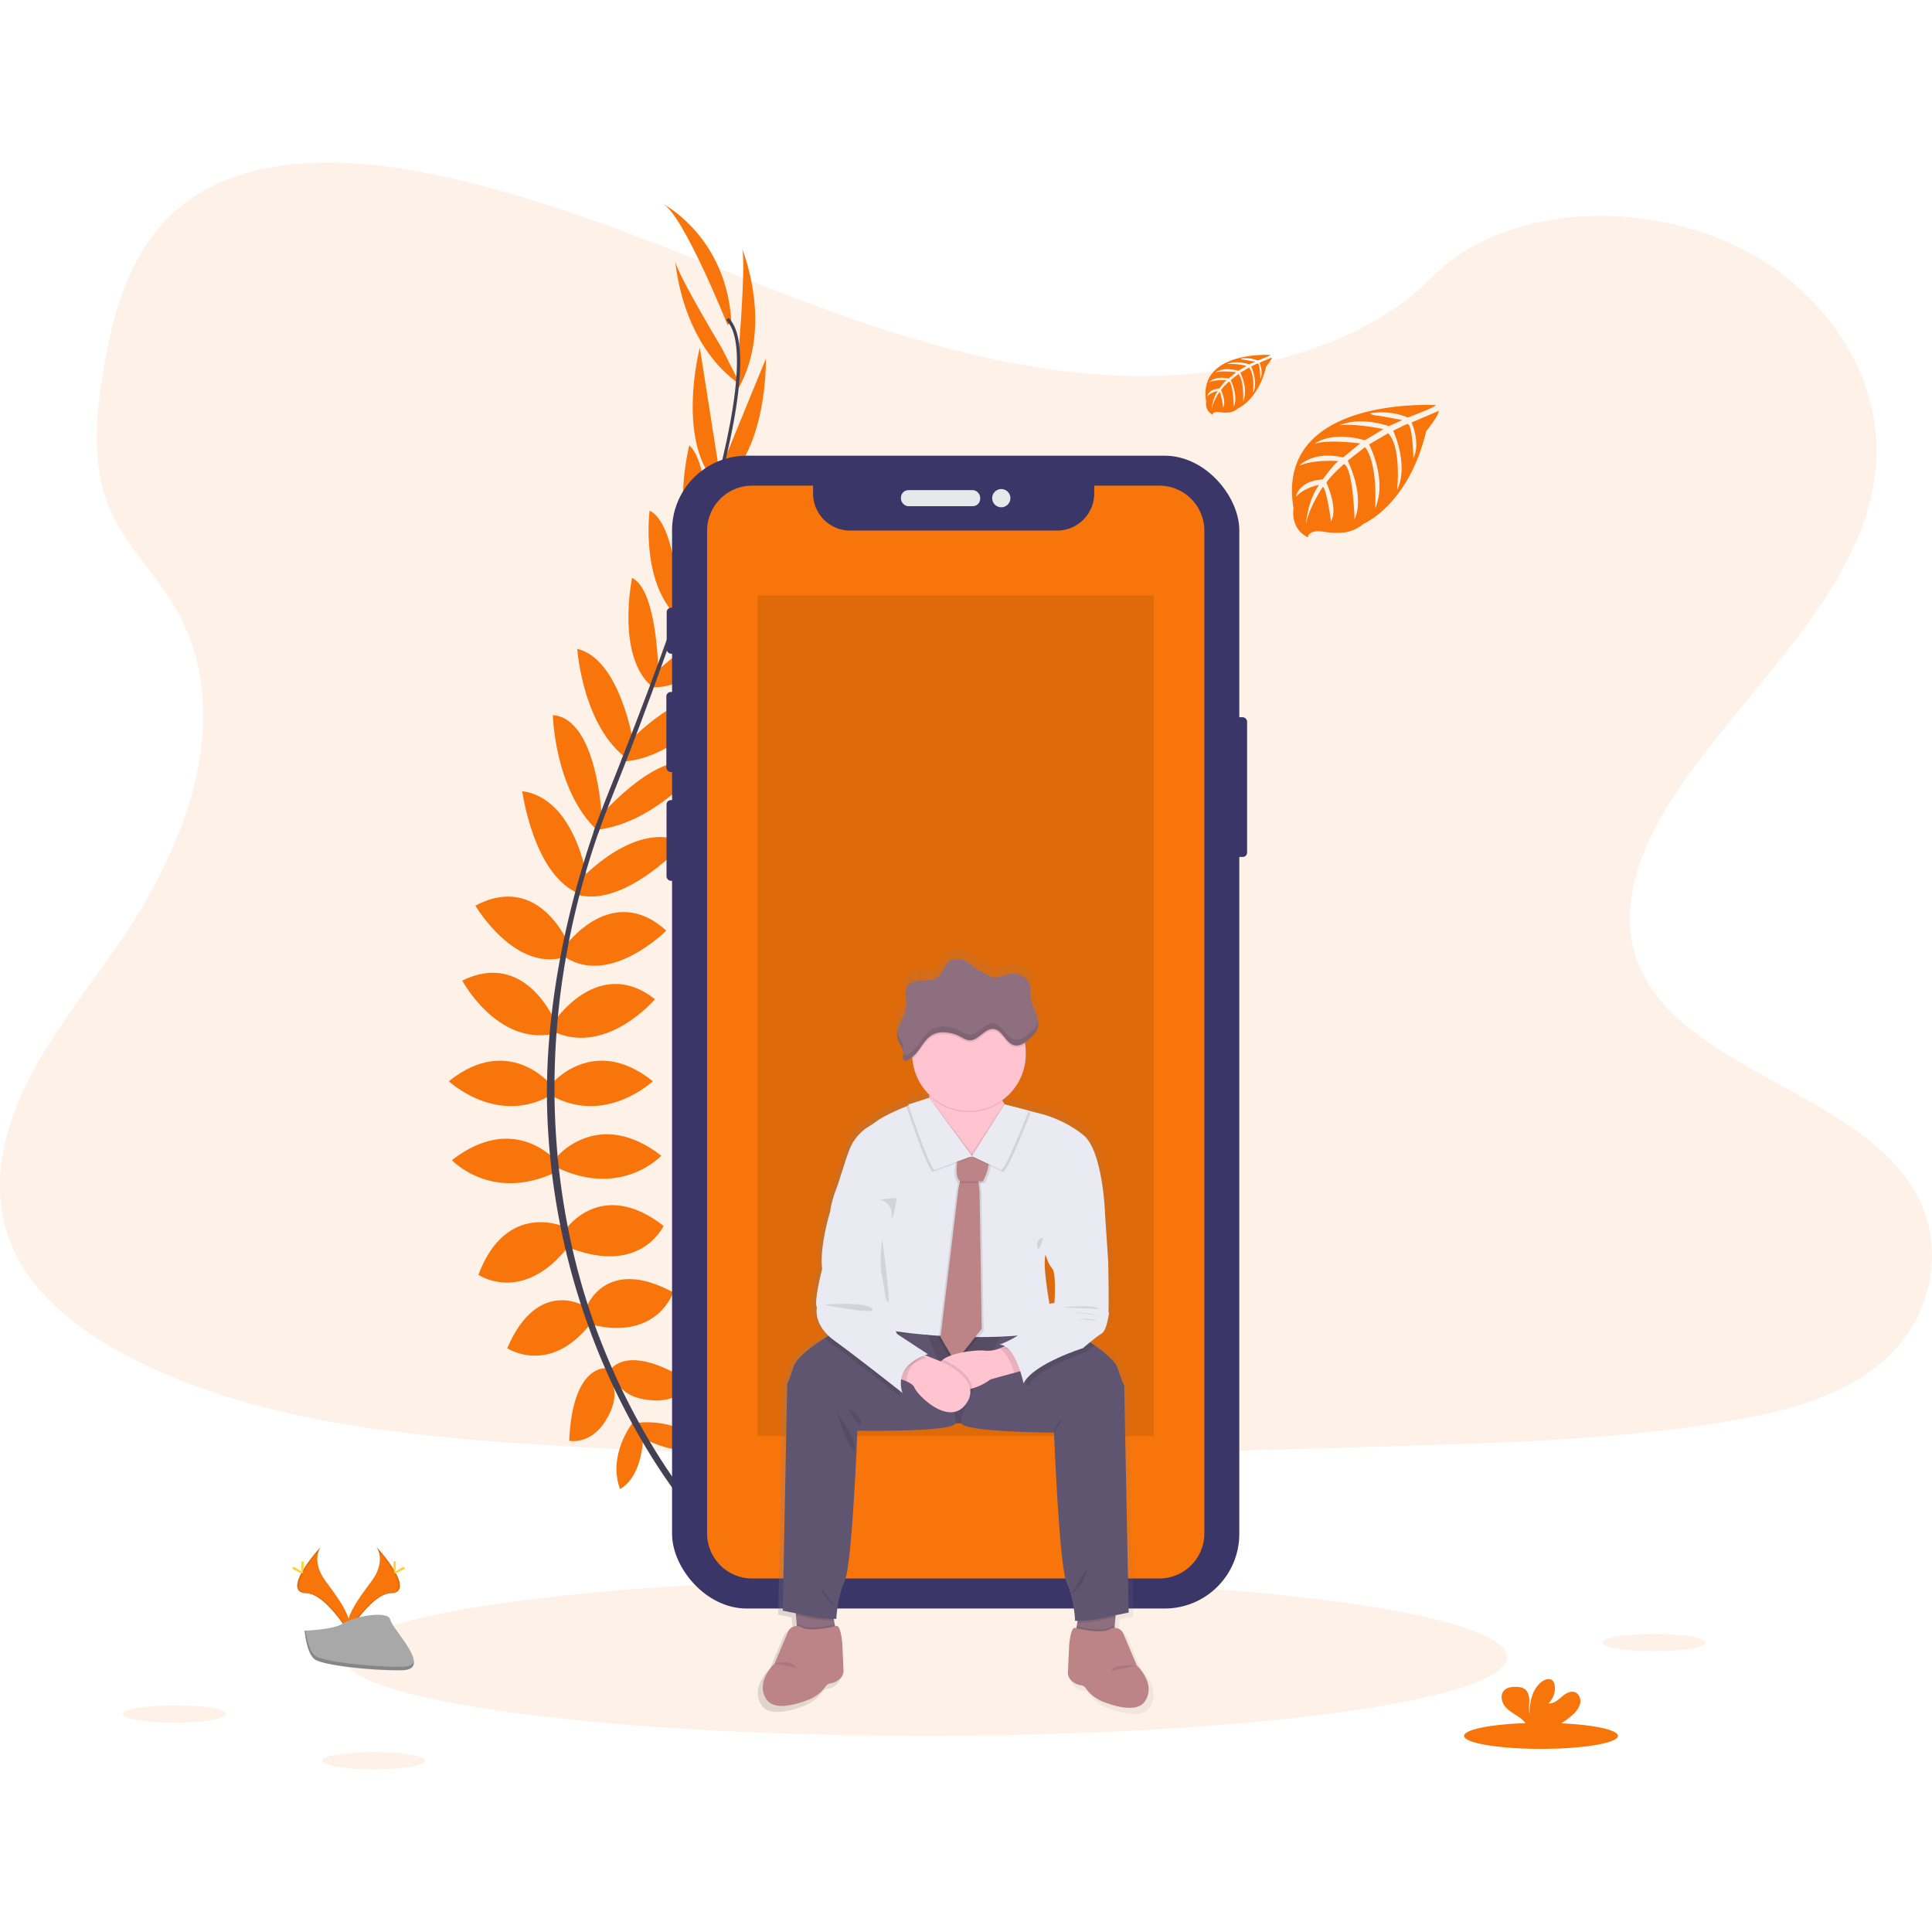 <svg id="SvgjsSvg1001" width="288" height="288" xmlns="http://www.w3.org/2000/svg" version="1.1" xmlns:xlink="http://www.w3.org/1999/xlink" xmlns:svgjs="http://svgjs.com/svgjs"><defs id="SvgjsDefs1002"></defs><g id="SvgjsG1008"><svg xmlns="http://www.w3.org/2000/svg" width="288" height="288" data-name="Layer 1" viewBox="0 0 1009.54 839.64"><defs><linearGradient id="a" x1="491.14" x2="698.09" y1="640.96" y2="640.96" gradientUnits="userSpaceOnUse"><stop offset="0" stop-color="gray" stop-opacity=".25" class="stopColorgray svgShape"></stop><stop offset=".54" stop-color="gray" stop-opacity=".12" class="stopColorgray svgShape"></stop><stop offset="1" stop-color="gray" stop-opacity=".1" class="stopColorgray svgShape"></stop></linearGradient></defs><path fill="#f7750b" d="M681.78,141.58c-64.72-2.25-126.36-23.14-185.22-46S379.4,47.39,316.23,35.28c-40.63-7.79-87.1-8.89-119.83,12.89-31.51,21-41.69,57.15-47.16,90.73-4.12,25.26-6.54,51.85,4.74,75.49,7.84,16.42,21.74,30.22,31.36,45.95,33.47,54.72,9.81,122.2-26.45,175.63-17,25.07-36.75,49-49.88,75.66s-19.2,57.25-7.71,84.47c11.38,27,38.51,47.24,67.9,61.49,59.69,28.95,130,37.23,198.61,41.92,151.83,10.39,304.46,5.89,456.69,1.39,56.34-1.67,112.92-3.36,168.34-12.07,30.78-4.84,62.55-12.51,84.9-31.05,28.36-23.53,35.39-63.37,16.38-92.88-31.88-49.49-120-61.78-142.31-114.89-12.26-29.24.33-61.8,18.16-88.92,38.24-58.16,102.33-109.19,105.7-175.67,2.32-45.66-28.49-91.39-76.13-113-49.93-22.64-119.18-19.8-156,17.69C805.59,128.71,738.93,143.56,681.78,141.58Z" opacity=".1" transform="translate(-95.23 -30.18)" class="color38d39f svgShape"></path><ellipse cx="483.49" cy="780.99" fill="#f7750b" opacity=".1" rx="303.97" ry="41.12" class="color38d39f svgShape"></ellipse><path fill="#f7750b" d="M428.24 688.75s21-3.36 33.6 11.48c0 0-9.24 7.28-29.12-2.8zM426 688.42S412.6 705 419.17 723.27c0 0 10.92-4.37 12.11-26.63zM414 661.31s8.4-15.4 42 6.16c0 0-4.48 10.36-19.32 9.52S417.87 669.43 414 661.31zM411.79 660.2s-17.43-2-19.12 37.9c0 0 11.05 2.3 18.9-10.33S416.17 668.08 411.79 660.2zM401.63 628.38s9.8-27.17 45.37-7.85c0 0-8.12 24.93-41.73 17.09zM390.71 587.77s18.48-27.44 51.25-2c0 0-11.48 25.76-48.45 11.76zM386.79 549.13s21.56-25.2 54 0c0 0-20.45 22.12-54 6.44zM383.43 511.61s21.84-26.33 52.93-1.4c0 0-24.65 23.24-52.93 7.56zM385.39 478.28s23-33.88 52.09-10.92c0 0-24.65 29.13-52.09 17.36zM390.71 439.36s24.36-33.6 52.65-7.84c0 0-28.85 29.12-52.65 14zM398.84 404.57s28.83-31.57 54-19c0 0-30.06 33.53-55.26 27.37zM408.91 371.6s33.33-38.65 52.65-25.77c0 0-24.52 30-55 33.05zM423.46 333.34s29.14-31.58 50.42-23.74c0 0-24.92 32.77-54.33 33.61zM436.64 297.56s32.2-30.24 46.2-24.92c0 0-23.24 33.6-47.6 31.64zM449.52 264.52s27.72-36.12 42.84-33.32c0 0-16.8 32.2-42.84 37zM463.49 220s24.51-27.7 37.74-27.63c0 0-19.34 37-38.74 36.66zM471.78 190.31l23.66-57.68s1.19 52.14-26.68 68.38zM481.38 126.7s3.92-48.16 1.4-52.08c0 0 16.93 40-1.56 73.36zM400.72 627.73s-24.55-15.21-40.43 22c0 0 21.84 14.5 43.31-12.51zM389.93 586.22s-30.1-13.73-44.71 25.12c0 0 23.26 16 47.45-15.3zM385.39 551.44s-21.56-25.2-54 0c0 0 20.44 22.12 54 6.44zM382.7 511.61s-21.85-26.33-52.93-1.4c0 0 24.64 23.24 52.93 7.56zM385.39 479.24s-15.32-37.95-48.62-21.63c0 0 18 33.66 47.27 27.93z" transform="translate(-95.23 -30.18)" class="color38d39f svgShape"></path><path fill="#f7750b" d="M392.64 439.17s-15.22-38.61-49-20.71c0 0 20.68 35.39 47.5 26.68zM402.08 404.77s-6-42.34-33.95-46.13c0 0 5.93 44.64 30.22 53.75zM409.63 371.67s-2.35-51-25.5-52.77c0 0 .78 38.7 22.89 60zM425.87 331.88s-6.91-42.4-29-47.59c0 0 2.74 41.07 26.81 58zM439.26 297.87s-.24-44.18-13.74-50.67c0 0-8.37 40 9.83 56.31zM450.55 264s-1.9-45.5-15.87-51.91c0 0-4.79 36 13.77 54.88zM465.45 223.6s-.09-37-10.07-45.68c0 0-9.92 40.54 4.86 53.12z" transform="translate(-95.23 -30.18)" class="color38d39f svgShape"></path><path fill="#f7750b" d="M470.6 188.49l-9.7-61.59s-13.2 50.47 10.16 72.7zM472.5 127.28s-24.93-41.39-24.41-46c0 0 2.64 43.4 34 65zM475.42 115.06S451.9 56.25 441.26 51.49c0 0 33.6 17.08 36.12 61.89z" transform="translate(-95.23 -30.18)" class="color38d39f svgShape"></path><path fill="#444053" d="M462.36,229.35l-1.61-.49c19.85-64.73,24.81-106,13.95-116.34l1.16-1.22C487.36,122.21,482.7,163,462.36,229.35Z" transform="translate(-95.23 -30.18)" class="color444053 svgShape"></path><path fill="#444053" d="M407.7,380.87l-2.37-.84c2.1-5.93,4.37-11.95,6.75-17.89,20.72-51.64,38.36-99.67,49.67-136.55l2.07-1c-11.33,36.95-28.65,86.83-49.4,138.53C412.05,369,409.79,375,407.7,380.87Z" transform="translate(-95.23 -30.18)" class="color444053 svgShape"></path><path fill="#444053" d="M457.79,737.2c-.32-.36-32.5-36.58-54.92-98.44A364.43,364.43,0,0,1,381.17,526c-1.54-48.13,8.56-101.87,25.86-150.68l1.88,2.2c-38.83,109.56-23.4,203.45-2.94,260,22.2,61.29,54,97.13,54.32,97.48Z" transform="translate(-95.23 -30.18)" class="color444053 svgShape"></path><rect width="8.86" height="73.02" x="642.8" y="289.82" fill="#3a3768" rx="2.29" ry="2.29" class="color3a3768 svgShape"></rect><rect width="4.97" height="24.04" x="348.37" y="232.61" fill="#3a3768" rx="2.29" ry="2.29" class="color3a3768 svgShape"></rect><rect width="5.6" height="41.84" x="348.19" y="276.63" fill="#3a3768" rx="2.29" ry="2.29" class="color3a3768 svgShape"></rect><rect width="5.33" height="42.2" x="348.28" y="333.11" fill="#3a3768" rx="2.29" ry="2.29" class="color3a3768 svgShape"></rect><rect width="296.4" height="602.39" x="351.18" y="153.17" fill="#3a3768" rx="38.99" ry="38.99" class="color3a3768 svgShape"></rect><path fill="#f7750b" d="M701,199H667v4.09a19.38,19.38,0,0,1-19.39,19.38H539.48a19.38,19.38,0,0,1-19.39-19.38V199H488.26a23.54,23.54,0,0,0-23.54,23.54V746.51a23.54,23.54,0,0,0,23.54,23.54H701a23.54,23.54,0,0,0,23.54-23.54V222.58A23.54,23.54,0,0,0,701,199Z" transform="translate(-95.23 -30.18)" class="color38d39f svgShape"></path><rect width="41.39" height="8.4" x="470.79" y="171.16" fill="#e6e8ec" rx="3.87" ry="3.87" class="colore6e8ec svgShape"></rect><circle cx="523.21" cy="175.36" r="4.77" fill="#e6e8ec" class="colore6e8ec svgShape"></circle><path fill="#f7750b" d="M845.43 156.93s-84.2-5.08-74.28 53.92c0 0-2 10.43 7.48 15.16 0 0 .15-4.37 8.64-2.88a39.5 39.5 0 009.15.44A19.06 19.06 0 00807.6 219h0s23.67-9.78 32.87-48.46c0 0 6.81-8.44 6.54-10.61L832.8 166s4.86 10.25 1 18.77c0 0-.46-18.4-3.19-18-.55.08-7.38 3.55-7.38 3.55s8.35 17.85 2.05 30.83c0 0 2.39-22-4.66-29.54l-10 5.84s9.76 18.44 3.14 33.49c0 0 1.7-23.08-5.25-32.07l-9.06 7.07s9.17 18.17 3.58 30.65c0 0-.73-26.86-5.54-28.89 0 0-7.93 7-9.14 9.86 0 0 6.28 13.2 2.38 20.16 0 0-2.39-17.9-4.35-18 0 0-7.9 11.86-8.72 20 0 0 .34-12.09 6.81-21.12 0 0-7.64 1.31-12.1 6.26 0 0 1.23-8.38 14.05-9.12 0 0 6.53-9 8.27-9.54 0 0-12.74-1.07-20.47 2.36 0 0 6.8-7.91 22.81-4.31l8.95-7.31s-16.78-2.29-23.9.24c0 0 8.19-7 26.31-1.9l9.74-5.82s-14.31-3.08-22.83-2c0 0 9-4.85 25.69.41l7-3.13s-10.48-2.06-13.55-2.39-3.23-1.17-3.23-1.17a36.35 36.35 0 0119.69 2.19S845.68 157.86 845.43 156.93zM759.06 130.69s-38-2.29-33.56 24.37c0 0-.89 4.71 3.38 6.85 0 0 .07-2 3.91-1.31a17.51 17.51 0 004.13.2 8.56 8.56 0 005.05-2.08h0s10.7-4.42 14.86-21.9c0 0 3.07-3.81 2.95-4.79l-6.42 2.74s2.19 4.63.47 8.48c0 0-.21-8.31-1.44-8.12-.25 0-3.34 1.61-3.34 1.61s3.78 8.07.93 13.93c0 0 1.08-9.94-2.11-13.35L743.35 140s4.41 8.33 1.42 15.13c0 0 .77-10.43-2.37-14.49l-4.09 3.2s4.14 8.21 1.62 13.85c0 0-.34-12.14-2.51-13.06 0 0-3.58 3.16-4.13 4.46 0 0 2.84 6 1.08 9.11 0 0-1.08-8.09-2-8.13 0 0-3.57 5.36-3.94 9a19.52 19.52 0 013.08-9.54 10.76 10.76 0 00-5.47 2.83s.56-3.79 6.35-4.12c0 0 3-4.07 3.74-4.32 0 0-5.76-.48-9.25 1.07 0 0 3.07-3.57 10.3-1.95l4-3.3s-7.59-1-10.8.11c0 0 3.7-3.16 11.89-.86l4.4-2.63s-6.47-1.39-10.32-.89c0 0 4.07-2.19 11.61.18l3.15-1.41s-4.74-.93-6.13-1.08-1.46-.53-1.46-.53a16.39 16.39 0 018.9 1S759.18 131.11 759.06 130.69z" transform="translate(-95.23 -30.18)" class="color38d39f svgShape"></path><rect width="206.95" height="439.24" x="395.91" y="226.18" opacity=".1" fill="#000000" class="color000 svgShape"></rect><path fill="url(#a)" d="M691.75,818.22s-4.88-11.36-7.06-16.6c-1.23-3-3.31-3.5-4.9-3.43l.09-1,.39-4.73.08-1c3.77-.79,7-1.41,7-1.41L685,668.73s-1-1.28-3.42-9c-1.2-3.85-7-8.58-12.42-12.35-.85-.59-1.68-1.15-2.5-1.69a62.39,62.39,0,0,1,6.21-4.58c3.08-1.79,4.1-12,4.1-12l-.51,1c.51-1,0-27.07,0-27.07l-1.8-27.06s-1.28-32.17-11.28-40.6S640.75,524,640.75,524l-7-1.8h0l-12.9-3.31c-.36-.59-.71-1.21-1-1.86-.13-.25-.25-.51-.37-.77a30.2,30.2,0,0,0,12.75-24.65,29.73,29.73,0,0,0-.39-4.84c0-.3-.11-.61-.17-.91a25.2,25.2,0,0,0,3-2.41,13.63,13.63,0,0,0,3.66-4.49h0a7.57,7.57,0,0,0,.34-1.05c0-.1,0-.2.06-.31s.09-.53.12-.8c0-.1,0-.2,0-.3,0-.29,0-.59,0-.88,0-.07,0-.14,0-.22,0-.33-.05-.66-.1-1a.13.13,0,0,0,0-.06h0a17.21,17.21,0,0,0-.9-3.4c-1-2.58-2.3-5-2.77-7.75-.58-3.25.09-6.8-1.46-9.72a8.67,8.67,0,0,0-6.09-4.19,14.35,14.35,0,0,0-7.52.86,10.7,10.7,0,0,1-3.71,1,7.75,7.75,0,0,1-2.71-.66,40.19,40.19,0,0,1-8.4-4.51,40.22,40.22,0,0,0-6-3.92,8.12,8.12,0,0,0-6.92-.28c-3.7,1.88-4.4,7.12-7.84,9.43-2.37,1.6-5.46,1.44-8.32,1.54s-6.1.81-7.51,3.29c-1,1.72-.76,3.77-.57,5.78l.06.68c0,.24,0,.49.06.73a18.37,18.37,0,0,1-1.13,7.56c-1.38,3.66-4,7.27-3.91,11h0a7.66,7.66,0,0,0,.23,1.76,8.45,8.45,0,0,0,.28.85h0a37.24,37.24,0,0,0,1.85,3.61l.09.16c.07.14.14.28.2.42s.18.38.25.57.08.19.11.28.13.37.18.56a5.36,5.36,0,0,1,.21,1.74,16.2,16.2,0,0,0-.19,2.29,1.68,1.68,0,0,0,1.34,1.63,2.23,2.23,0,0,0,1.16-.36,18.57,18.57,0,0,0,2.55-1.75c0,.32,0,.64.06,1a30.26,30.26,0,0,0,9.09,18.83c0,.31,0,.63-.07,1s-.05.72-.07,1.09h0l-11.2,3.52s.06.2.18.54l-1.18.47h0c-5.81,2.35-12.28,5.27-15.9,7.92-1.6,1.16-3.06,2.11-4.37,2.9a25,25,0,0,0-10.36,12.55l-.15.38c-1,2.29-5.9,17.87-5.9,17.87s-3.59,8.68-4.11,14.3c0,0-5.9,18.63-4.36,30.89,0,0-4.62,17.62-2.82,20.42,0,0-1.84,7.58,6.24,15.21-.59.36-1.23.75-1.9,1.18-6.26,3.94-15.29,10.33-16.83,15.26-2.39,7.67-3.42,9-3.42,9L501.88,789s3.23.62,7,1.4l.08,1,.39,4.72.09,1c-1.59-.07-3.67.48-4.9,3.44-2.19,5.23-7,16.58-7,16.58s-10.77,10-4.24,19.28a6.68,6.68,0,0,0,1,1.16c4.69,4.26,14.69,1.53,21.8-1.25a21.26,21.26,0,0,0,9-7.26,3.42,3.42,0,0,1,2.4-1.33,9.8,9.8,0,0,0,4.47-1.95,6,6,0,0,0,2.46-5,.76.76,0,0,1,0-.15l-.63-14.23s-.77-9.94-3.22-9.3l-.63.15-.17-1h0l-.33-1.93-.17-1,1.36,0s.34-11.24,4.45-20.08S541.9,693,541.9,693s50.87.83,52.57-3.94v0c1,0,2.09,0,3.13-.07,1.71,4.77,49.72,5,49.72,5s2.73,71.49,6.83,80.34a40.82,40.82,0,0,1,2.15,5.86h0a65.41,65.41,0,0,1,2.31,14.21l1.36,0-.18,1-.33,1.92-.17,1-.65-.15c-2.43-.63-3.2,9.31-3.2,9.31l-.65,14.32a5.81,5.81,0,0,0,2.38,5,10,10,0,0,0,4.55,2,3.34,3.34,0,0,1,2.4,1.32,21.32,21.32,0,0,0,9,7.26c7.68,3,18.72,5.93,22.82.1C702.52,828.18,691.75,818.22,691.75,818.22ZM562.45,639.88v0l.12,0ZM642.8,599s1.29,4.85,3.59,7.4,1.16,18.39,1.16,18.39a14.2,14.2,0,0,0-2.68.43C643.1,614.69,641.47,603,642.8,599Z" transform="translate(-95.23 -30.18)"></path><polygon fill="#8e6f7f" points="436.96 768.43 416.85 770.43 416.29 763.7 415.9 759.07 415.35 752.3 434.35 753.3 435.86 761.99 436.18 763.88 436.19 763.88 436.96 768.43" class="color8e6f7f svgShape"></polygon><polygon fill="#8e6f7f" points="583.41 753.31 582.86 760.07 582.48 764.7 581.91 771.43 561.79 769.43 562.59 764.88 562.9 763 564.41 754.31 583.41 753.31" class="color8e6f7f svgShape"></polygon><path fill="#5f5570" d="M657.33,686.1l-59.8,2.81q-4.08.2-8.16,0l-57.13-2.8V640.85H657.33Z" transform="translate(-95.23 -30.18)" class="color5f5570 svgShape"></path><path d="M657.33,686.1l-59.8,2.81q-4.08.2-8.16,0l-57.13-2.8V640.85H657.33Z" opacity=".1" transform="translate(-95.23 -30.18)" fill="#000000" class="color000 svgShape"></path><path fill="#eaeaf2" d="M580.75,518.91s-19.92,6.69-27.42,12.19c-1.56,1.14-3,2.08-4.26,2.85A24.4,24.4,0,0,0,539,546.23c-.05.14-.1.26-.15.37-1,2.25-5.75,17.5-5.75,17.5s-3.5,8.5-4,14,28.5,20.25,28.5,20.25-14,30.5-7.75,38.25,97.5,11.5,95.5,0-5.5-30.5-3.75-35.75l31-22.5s-1.25-31.5-11-39.75-22-11.25-22-11.25l-19.41-5s-6.84,17-14.34,19.25S581.92,533.46,580.75,518.91Z" transform="translate(-95.23 -30.18)" class="coloreaeaf2 svgShape"></path><path d="M608.73,547.54s-8.46,7.06-12.9,0c0,0-4,11.94,0,15.94l-.15.81-.71,3.56-9.26,77L593.33,658,607.2,640.6l-1.12-72-.5-4.13-.12-1h2.37S614.12,552.6,608.73,547.54Z" opacity=".1" transform="translate(-95.23 -30.18)" fill="#000000" class="color000 svgShape"></path><path d="M610.73,547.54s-8.46,7.06-12.9,0c0,0-4,11.94,0,15.94l-.15.81-.71,3.56-9.26,77L595.33,658,609.2,640.6l-1.12-72-.5-4.13-.12-1h2.37S616.12,552.6,610.73,547.54Z" opacity=".1" transform="translate(-95.23 -30.18)" fill="#000000" class="color000 svgShape"></path><polygon fill="#bc8487" points="512.97 609.43 499.1 626.8 491.46 613.72 500.73 536.68 501.44 533.12 501.6 532.3 502.85 529.06 511.23 532.3 511.35 533.3 511.85 537.43 512.97 609.43" class="colorbc8487 svgShape"></polygon><path d="M531.09,792.16a67.93,67.93,0,0,1-12.85-1.31c-2.09-.52-4.71-1.1-7.1-1.61l-.56-6.77,19,1Z" opacity=".1" transform="translate(-95.23 -30.18)" fill="#000000" class="color000 svgShape"></path><path fill="#5f5570" d="M594.48,689c-1.66,4.67-51.24,3.85-51.24,3.85s-2.66,70-6.66,78.67-4.34,19.66-4.34,19.66-8.66,0-14-1.33-14-3-14-3l2.34-118.75s1-1.25,3.33-8.76c1.5-4.83,10.3-11.09,16.39-15,3.4-2.14,5.94-3.54,5.94-3.54l29.58,1.2,18.26.74S596.15,684.33,594.48,689Z" transform="translate(-95.23 -30.18)" class="color5f5570 svgShape"></path><path d="M532.2,798.6l-20.12,2-.57-6.73a6,6,0,0,1,2.19.48c3.67,2.64,14.16.54,17.71-.3h0Z" opacity=".1" transform="translate(-95.23 -30.18)" fill="#000000" class="color000 svgShape"></path><path fill="#bc8487" d="M536,818.05a5.87,5.87,0,0,1-2.41,4.89,9.55,9.55,0,0,1-4.35,1.91,3.25,3.25,0,0,0-2.33,1.3,20.87,20.87,0,0,1-8.8,7.11c-6.93,2.72-16.68,5.39-21.25,1.22a6.32,6.32,0,0,1-1-1.13c-6.37-9.12,4.13-18.88,4.13-18.88s4.74-11.12,6.87-16.24a5,5,0,0,1,6.87-2.88c4,2.88,16.13.12,18.5-.49s3.13,9.11,3.13,9.11L536,817.9A.76.76,0,0,0,536,818.05Z" transform="translate(-95.23 -30.18)" class="colorbc8487 svgShape"></path><path d="M678.65,783.48l-.56,6.76c-2.39.51-5,1.09-7.11,1.61a68.11,68.11,0,0,1-12.84,1.32l1.51-8.69Z" opacity=".1" transform="translate(-95.23 -30.18)" fill="#000000" class="color000 svgShape"></path><path fill="#5f5570" d="M685,787.85s-8.66,1.67-14,3-14,1.33-14,1.33-.33-11-4.33-19.66S646,693.85,646,693.85s-46.78-.27-48.45-4.94,20.39-45,20.39-45l13.45-.7L657,641.85s5,2.72,10.24,6.39,10.93,8.33,12.1,12.1c2.33,7.51,3.33,8.76,3.33,8.76Z" transform="translate(-95.23 -30.18)" class="color5f5570 svgShape"></path><path d="M677.71,794.87l-.56,6.73-20.13-2,.8-4.55c3.55.85,14,2.94,17.7.3A6,6,0,0,1,677.71,794.87Z" opacity=".1" transform="translate(-95.23 -30.18)" fill="#000000" class="color000 svgShape"></path><path fill="#bc8487" d="M675.52,796.35a5,5,0,0,1,6.88,2.88c2.12,5.12,6.87,16.25,6.87,16.25s10.5,9.75,4.13,18.87c-4,5.72-14.76,2.85-22.24-.09a20.74,20.74,0,0,1-8.8-7.11,3.26,3.26,0,0,0-2.34-1.3,9.81,9.81,0,0,1-4.44-2,5.72,5.72,0,0,1-2.31-4.88l.63-14s.75-9.73,3.12-9.12S671.52,799.23,675.52,796.35Z" transform="translate(-95.23 -30.18)" class="colorbc8487 svgShape"></path><path fill="#ffc4d0" d="M623.83,527.35l-20.19,21.4-.56.6-.73-.43c-4.22-2.5-25.33-15.24-23.52-19.07,1-2.18,1.59-6.72,1.9-10.63,0-.47.06-.93.1-1.38.2-3.09.25-5.49.25-5.49s38-6.5,36.5,0c-.61,2.63.3,5.59,1.59,8.18.38.75.8,1.46,1.21,2.13A33,33,0,0,0,623.83,527.35Z" transform="translate(-95.23 -30.18)" class="colorffc4d0 svgShape"></path><path d="M619.17,520.53a29.65,29.65,0,0,1-38.34-2.69c.2-3.09.25-5.49.25-5.49s38-6.5,36.5,0C617,515,617.88,517.94,619.17,520.53Z" opacity=".1" transform="translate(-95.23 -30.18)" fill="#000000" class="color000 svgShape"></path><path fill="#ffc4d0" d="M631.24,495.64A29.67,29.67,0,0,1,572,498.46q-.12-1.4-.12-2.82a29.67,29.67,0,1,1,59.33,0Z" transform="translate(-95.23 -30.18)" class="colorffc4d0 svgShape"></path><path d="M630.87,490.9a7.1,7.1,0,0,1-5.58,1.51c-4.58-1-6.15-8-10.83-8.48s-7.79,6-12.53,5.87c-2-.05-3.8-1.36-5.64-2.27-3.22-1.59-8.52-2.56-12-1.36-5.23,1.79-7,6.63-10.34,10.48a15.25,15.25,0,0,1-1.87,1.81q-.12-1.4-.12-2.82a29.67,29.67,0,0,1,59-4.74Z" opacity=".1" transform="translate(-95.23 -30.18)" fill="#000000" class="color000 svgShape"></path><path fill="#8e6f7f" d="M596.29,486.54c1.84.9,3.6,2.22,5.64,2.27,4.73.12,7.82-6.39,12.52-5.88s6.25,7.45,10.85,8.48c3.09.7,6-1.61,8.31-3.76a13.23,13.23,0,0,0,3.57-4.39c1-2.48.48-5.34-.45-7.86s-2.24-4.94-2.7-7.59c-.56-3.18.09-6.66-1.42-9.52a8.43,8.43,0,0,0-5.94-4.1,14,14,0,0,0-7.33.83,10.37,10.37,0,0,1-3.61,1,7.64,7.64,0,0,1-2.65-.65,39.13,39.13,0,0,1-8.18-4.41,38.35,38.35,0,0,0-5.83-3.84,7.86,7.86,0,0,0-6.74-.27c-3.6,1.84-4.29,7-7.64,9.23-2.31,1.56-5.32,1.4-8.1,1.51s-6,.78-7.32,3.21c-1.18,2.09-.59,4.66-.44,7.05a18.1,18.1,0,0,1-1.11,7.4c-1.55,4.14-4.7,8.22-3.58,12.5.73,2.81,3.25,5.14,3.1,8a15.25,15.25,0,0,0-.19,2.23,1.65,1.65,0,0,0,1.31,1.6,2,2,0,0,0,1.12-.36,16.72,16.72,0,0,0,4.41-3.57c3.38-3.86,5.13-8.69,10.36-10.48C587.78,484,593.07,484.94,596.29,486.54Z" transform="translate(-95.23 -30.18)" class="color8e6f7f svgShape"></path><path fill="#ffc4d0" d="M630.7,661.1l-5.4,1.47L612.83,666a30.13,30.13,0,0,1-9.59,4.77c-7.63,1.93-12.56-2.27-16.66-8.77-1.65-2.6-.82-4.68,1.34-6.31,5.2-3.93,18.06-5.21,22-4.69a16.46,16.46,0,0,0,7.59-1.18,29.4,29.4,0,0,0,4.91-2.32Z" transform="translate(-95.23 -30.18)" class="colorffc4d0 svgShape"></path><path d="M630.7,661.1l-5.4,1.47c-1.55-4.67-4.1-10.53-7.75-12.78a29.4,29.4,0,0,0,4.91-2.32Z" opacity=".1" transform="translate(-95.23 -30.18)" fill="#000000" class="color000 svgShape"></path><path d="M667.22,648.24c-2.24,1.81-4.14,3.46-4.14,3.46s-26,8.15-31,18.4c0,0-4-20-12.5-20.25,0,0,9.15-3.59,11.79-6.66L657,641.85S662,644.57,667.22,648.24Z" opacity=".1" transform="translate(-95.23 -30.18)" fill="#000000" class="color000 svgShape"></path><path fill="#eaeaf2" d="M666.83,569.85l5.75,8.5,1.75,26.5s.5,25.5,0,26.5l.5-1s-1,10-4,11.75-9.75,7.6-9.75,7.6-26,8.15-31,18.4c0,0-4-20-12.5-20.25,0,0,12.75-5,12.5-8.25,0,0,9.75-8.75,10.5-11s5.62-2.5,5.62-2.5,1.13-15.5-1.12-18-3.5-7.25-3.5-7.25Z" transform="translate(-95.23 -30.18)" class="coloreaeaf2 svgShape"></path><path d="M603.24,670.74c-7.63,1.93-12.56-2.27-16.66-8.77-1.65-2.6-.82-4.68,1.34-6.31l.78.31S602.45,661.93,603.24,670.74Z" opacity=".1" transform="translate(-95.23 -30.18)" fill="#000000" class="color000 svgShape"></path><path fill="#ffc4d0" d="M600.08,678.73c-9,12.5-25.75-4.88-27-8.38-.45-1.27-2.16-2.4-4.13-3.31a44.58,44.58,0,0,0-7.75-2.57l14.88-12.12,2.85,1.14L587.7,657S609.08,666.23,600.08,678.73Z" transform="translate(-95.23 -30.18)" class="colorffc4d0 svgShape"></path><path d="M578.93,653.49c-8.2,3.9-9.95,9.51-10,13.55a44.58,44.58,0,0,0-7.75-2.57l14.88-12.12Z" opacity=".1" transform="translate(-95.23 -30.18)" fill="#000000" class="color000 svgShape"></path><path d="M565.83,675.1s-24-19-35.5-27.25a28.12,28.12,0,0,1-4-3.46c3.4-2.14,5.94-3.54,5.94-3.54l29.58,1.2c.79,1.37,1.26,2.3,1.26,2.3l16,10.5C559.83,661.1,565.83,675.1,565.83,675.1Z" opacity=".1" transform="translate(-95.23 -30.18)" fill="#000000" class="color000 svgShape"></path><path fill="#eaeaf2" d="M533.83,575.35l-4.75,2.75s-5.75,18.25-4.25,30.25c0,0-4.5,17.25-2.75,20,0,0-2.25,9.25,9.25,17.5s35.5,27.25,35.5,27.25-6-14,13.25-20.25l-16-10.5s-5.37-10.66-10.5-13c0,0-4-4-1.5-6.75s4.5-5.75,4.5-8.5,1-15.75,1-15.75l3-14Z" transform="translate(-95.23 -30.18)" class="coloreaeaf2 svgShape"></path><path d="M606.58,563.47h-9.75a1.29,1.29,0,0,1-.16-.18l.16-.82,1.25-3.24,8.38,3.24Z" opacity=".1" transform="translate(-95.23 -30.18)" fill="#000000" class="color000 svgShape"></path><path fill="#bc8487" d="M609.73,546.54s-8.46,7.06-12.9,0c0,0-4,11.94,0,15.94h12S615.12,551.6,609.73,546.54Z" transform="translate(-95.23 -30.18)" class="colorbc8487 svgShape"></path><path d="M621.17,523.35l12.6,3.25s-11.94,31-14.57,31l-15.12-7.25Z" opacity=".1" transform="translate(-95.23 -30.18)" fill="#000000" class="color000 svgShape"></path><path d="M623.83,527.35l-20.19,21.4-.56.6-.73-.43L620,522l.43.71A33,33,0,0,0,623.83,527.35Z" opacity=".1" transform="translate(-95.23 -30.18)" fill="#000000" class="color000 svgShape"></path><path fill="#eaeaf2" d="M620.17,522.35l12.6,3.25s-11.94,31-14.57,31l-15.12-7.25Z" transform="translate(-95.23 -30.18)" class="coloreaeaf2 svgShape"></path><path d="M579.75,519.91l-10.92,3.44s10.75,32.5,13.75,34.25l19.5-7.25Z" opacity=".1" transform="translate(-95.23 -30.18)" fill="#000000" class="color000 svgShape"></path><path d="M603.64,548.75l-.56.6s-26.25-15.25-24.25-19.5c1-2.18,1.59-6.72,1.9-10.63l0-.61Z" opacity=".1" transform="translate(-95.23 -30.18)" fill="#000000" class="color000 svgShape"></path><path fill="#eaeaf2" d="M580.75,518.91l-10.92,3.44s10.75,32.5,13.75,34.25l19.5-7.25Z" transform="translate(-95.23 -30.18)" class="coloreaeaf2 svgShape"></path><path d="M554.74 572s6.58 1.17 6.46 8 2.71-8.83 2.71-8.83zM556.24 593s-1.83 10.33 0 19.67 1.67 12.5 3.09 13S556.24 593 556.24 593zM640.24 592a3.62 3.62 0 00-3 4.67C638.08 600.85 640.24 592 640.24 592zM525.91 627s21.43-1.83 25 2S525.91 627 525.91 627zM650.24 628.45s15.67-1.93 19.34.74M656.58 631s9.33.33 11.5 1.5M658.41 634.35s8.5-.33 9.67 1M538.54 681.35s7.28 3.79 6.54 7.66S538.54 681.35 538.54 681.35zM532.24 683.19s11.11 14.41 9.6 19.16S532.24 683.19 532.24 683.19zM651.33 685.58s-5.5 4.53-5.35 8.27M524.33 774.85s0 4.25 7.87 10.5M663.24 764.85s-.84 8.84-8.5 13.42" opacity=".1" transform="translate(-95.23 -30.18)" fill="#000000" class="color000 svgShape"></path><g opacity=".1" fill="#000000" class="color000 svgShape"><path d="M568.83 464.81c0-.69-.12-1.4-.18-2.1a20.17 20.17 0 00.14 4.58A18.64 18.64 0 00568.83 464.81zM567.24 492.75c.15-2.9-2.37-5.23-3.1-8a2.7 2.7 0 01-.08-.41 7.71 7.71 0 00.08 3.41c.59 2.29 2.37 4.25 2.93 6.47C567.12 493.7 567.22 493.23 567.24 492.75zM637.18 480.26a13.33 13.33 0 01-3.57 4.39c-2.33 2.15-5.22 4.46-8.31 3.76-4.59-1-6.17-8-10.85-8.48s-7.79 6-12.52 5.87c-2-.05-3.8-1.36-5.64-2.27-3.22-1.59-8.51-2.56-12-1.36-5.23 1.79-7 6.63-10.36 10.48a16.87 16.87 0 01-4.4 3.58 2.12 2.12 0 01-1.13.35 1.39 1.39 0 01-1.12-.9v.07a15.39 15.39 0 00-.19 2.24 1.65 1.65 0 001.31 1.59 2.12 2.12 0 001.13-.35 16.87 16.87 0 004.4-3.58c3.38-3.85 5.13-8.69 10.36-10.48 3.53-1.2 8.82-.23 12 1.36 1.84.91 3.6 2.22 5.64 2.27 4.73.12 7.82-6.39 12.52-5.87s6.26 7.44 10.85 8.48c3.09.7 6-1.61 8.31-3.76a13.33 13.33 0 003.57-4.39 8.44 8.44 0 00.43-4.54A7.07 7.07 0 01637.18 480.26z" transform="translate(-95.23 -30.18)" fill="#000000" class="color000 svgShape"></path></g><path d="M500 814.48s8.17-2.52 11.56 2.26M689.27 815.48s-13.53-.79-13 2.87" opacity=".1" transform="translate(-95.23 -30.18)" fill="#000000" class="color000 svgShape"></path><ellipse cx="864.17" cy="773.34" fill="#f7750b" opacity=".1" rx="26.93" ry="4.55" class="color38d39f svgShape"></ellipse><ellipse cx="91.09" cy="810.68" fill="#f7750b" opacity=".1" rx="26.93" ry="4.55" class="color38d39f svgShape"></ellipse><ellipse cx="195.26" cy="835.09" fill="#f7750b" opacity=".1" rx="26.93" ry="4.55" class="color38d39f svgShape"></ellipse><ellipse cx="805.22" cy="822.1" fill="#f7750b" rx="40.21" ry="6.8" class="color38d39f svgShape"></ellipse><path fill="#f7750b" d="M917.08 841.16a11.71 11.71 0 003.83-5.79c.5-2.29-.48-5-2.68-5.89-2.46-.94-5.09.77-7.08 2.49s-4.28 3.69-6.89 3.32a10.48 10.48 0 003.25-9.81 4.13 4.13 0 00-.91-2c-1.36-1.46-3.84-.84-5.47.32-5.2 3.65-6.65 10.72-6.68 17.07-.53-2.29-.08-4.68-.1-7s-.65-5-2.64-6.23a7.94 7.94 0 00-4-.94c-2.34-.09-4.94.15-6.54 1.86-2 2.12-1.46 5.68.26 8s4.35 3.81 6.77 5.42a15 15 0 014.83 4.61 4.16 4.16 0 01.36.83H908A41.06 41.06 0 00917.08 841.16zM291.88 753.45s5.5 7.19-2.53 18-14.65 20-12 26.77c0 0 12.12-20.15 22-20.43S302.73 765.57 291.88 753.45z" transform="translate(-95.23 -30.18)" class="color38d39f svgShape"></path><path d="M291.88,753.45a8.83,8.83,0,0,1,1.12,2.26c9.62,11.3,14.75,21.85,5.5,22.11-8.61.25-18.94,15.65-21.42,19.54.08.3.18.59.29.89,0,0,12.12-20.15,22-20.43S302.73,765.57,291.88,753.45Z" opacity=".1" transform="translate(-95.23 -30.18)" fill="#000000" class="color000 svgShape"></path><path fill="#ffd037" d="M302.09,762.61c0,2.53-.28,4.58-.63,4.58s-.63-2.05-.63-4.58.35-1.34.7-1.34S302.09,760.08,302.09,762.61Z" transform="translate(-95.23 -30.18)" class="colorffd037 svgShape"></path><path fill="#ffd037" d="M305.6,765.63c-2.22,1.21-4.16,1.94-4.32,1.63s1.49-1.54,3.71-2.75,1.35-.33,1.51,0S307.82,764.42,305.6,765.63Z" transform="translate(-95.23 -30.18)" class="colorffd037 svgShape"></path><path fill="#f7750b" d="M262.87,753.45s-5.5,7.19,2.53,18,14.65,20,12,26.77c0,0-12.11-20.15-22-20.43S252,765.57,262.87,753.45Z" transform="translate(-95.23 -30.18)" class="color38d39f svgShape"></path><path d="M262.87,753.45a9,9,0,0,0-1.13,2.26c-9.62,11.3-14.74,21.85-5.5,22.11,8.62.25,18.95,15.65,21.43,19.54a7.76,7.76,0,0,1-.3.89s-12.11-20.15-22-20.43S252,765.57,262.87,753.45Z" opacity=".1" transform="translate(-95.23 -30.18)" fill="#000000" class="color000 svgShape"></path><path fill="#ffd037" d="M252.65,762.61c0,2.53.29,4.58.64,4.58s.63-2.05.63-4.58-.35-1.34-.7-1.34S252.65,760.08,252.65,762.61Z" transform="translate(-95.23 -30.18)" class="colorffd037 svgShape"></path><path fill="#ffd037" d="M249.15,765.63c2.22,1.21,4.15,1.94,4.32,1.63s-1.5-1.54-3.72-2.75-1.34-.33-1.51,0S246.93,764.42,249.15,765.63Z" transform="translate(-95.23 -30.18)" class="colorffd037 svgShape"></path><path fill="#a8a8a8" d="M254.4,797.31s15.36-.48,20-3.77,23.63-7.24,24.77-1.95,23.09,26.29,5.75,26.43-40.3-2.7-44.92-5.51S254.4,797.31,254.4,797.31Z" transform="translate(-95.23 -30.18)" class="colora8a8a8 svgShape"></path><path d="M305.22,816.18c-17.34.14-40.3-2.7-44.92-5.51-3.51-2.15-4.92-9.84-5.39-13.38l-.51,0s1,12.38,5.59,15.2,27.58,5.65,44.92,5.51c5,0,6.73-1.82,6.64-4.46C310.85,815.16,308.94,816.15,305.22,816.18Z" opacity=".2" transform="translate(-95.23 -30.18)" fill="#000000" class="color000 svgShape"></path></svg></g></svg>